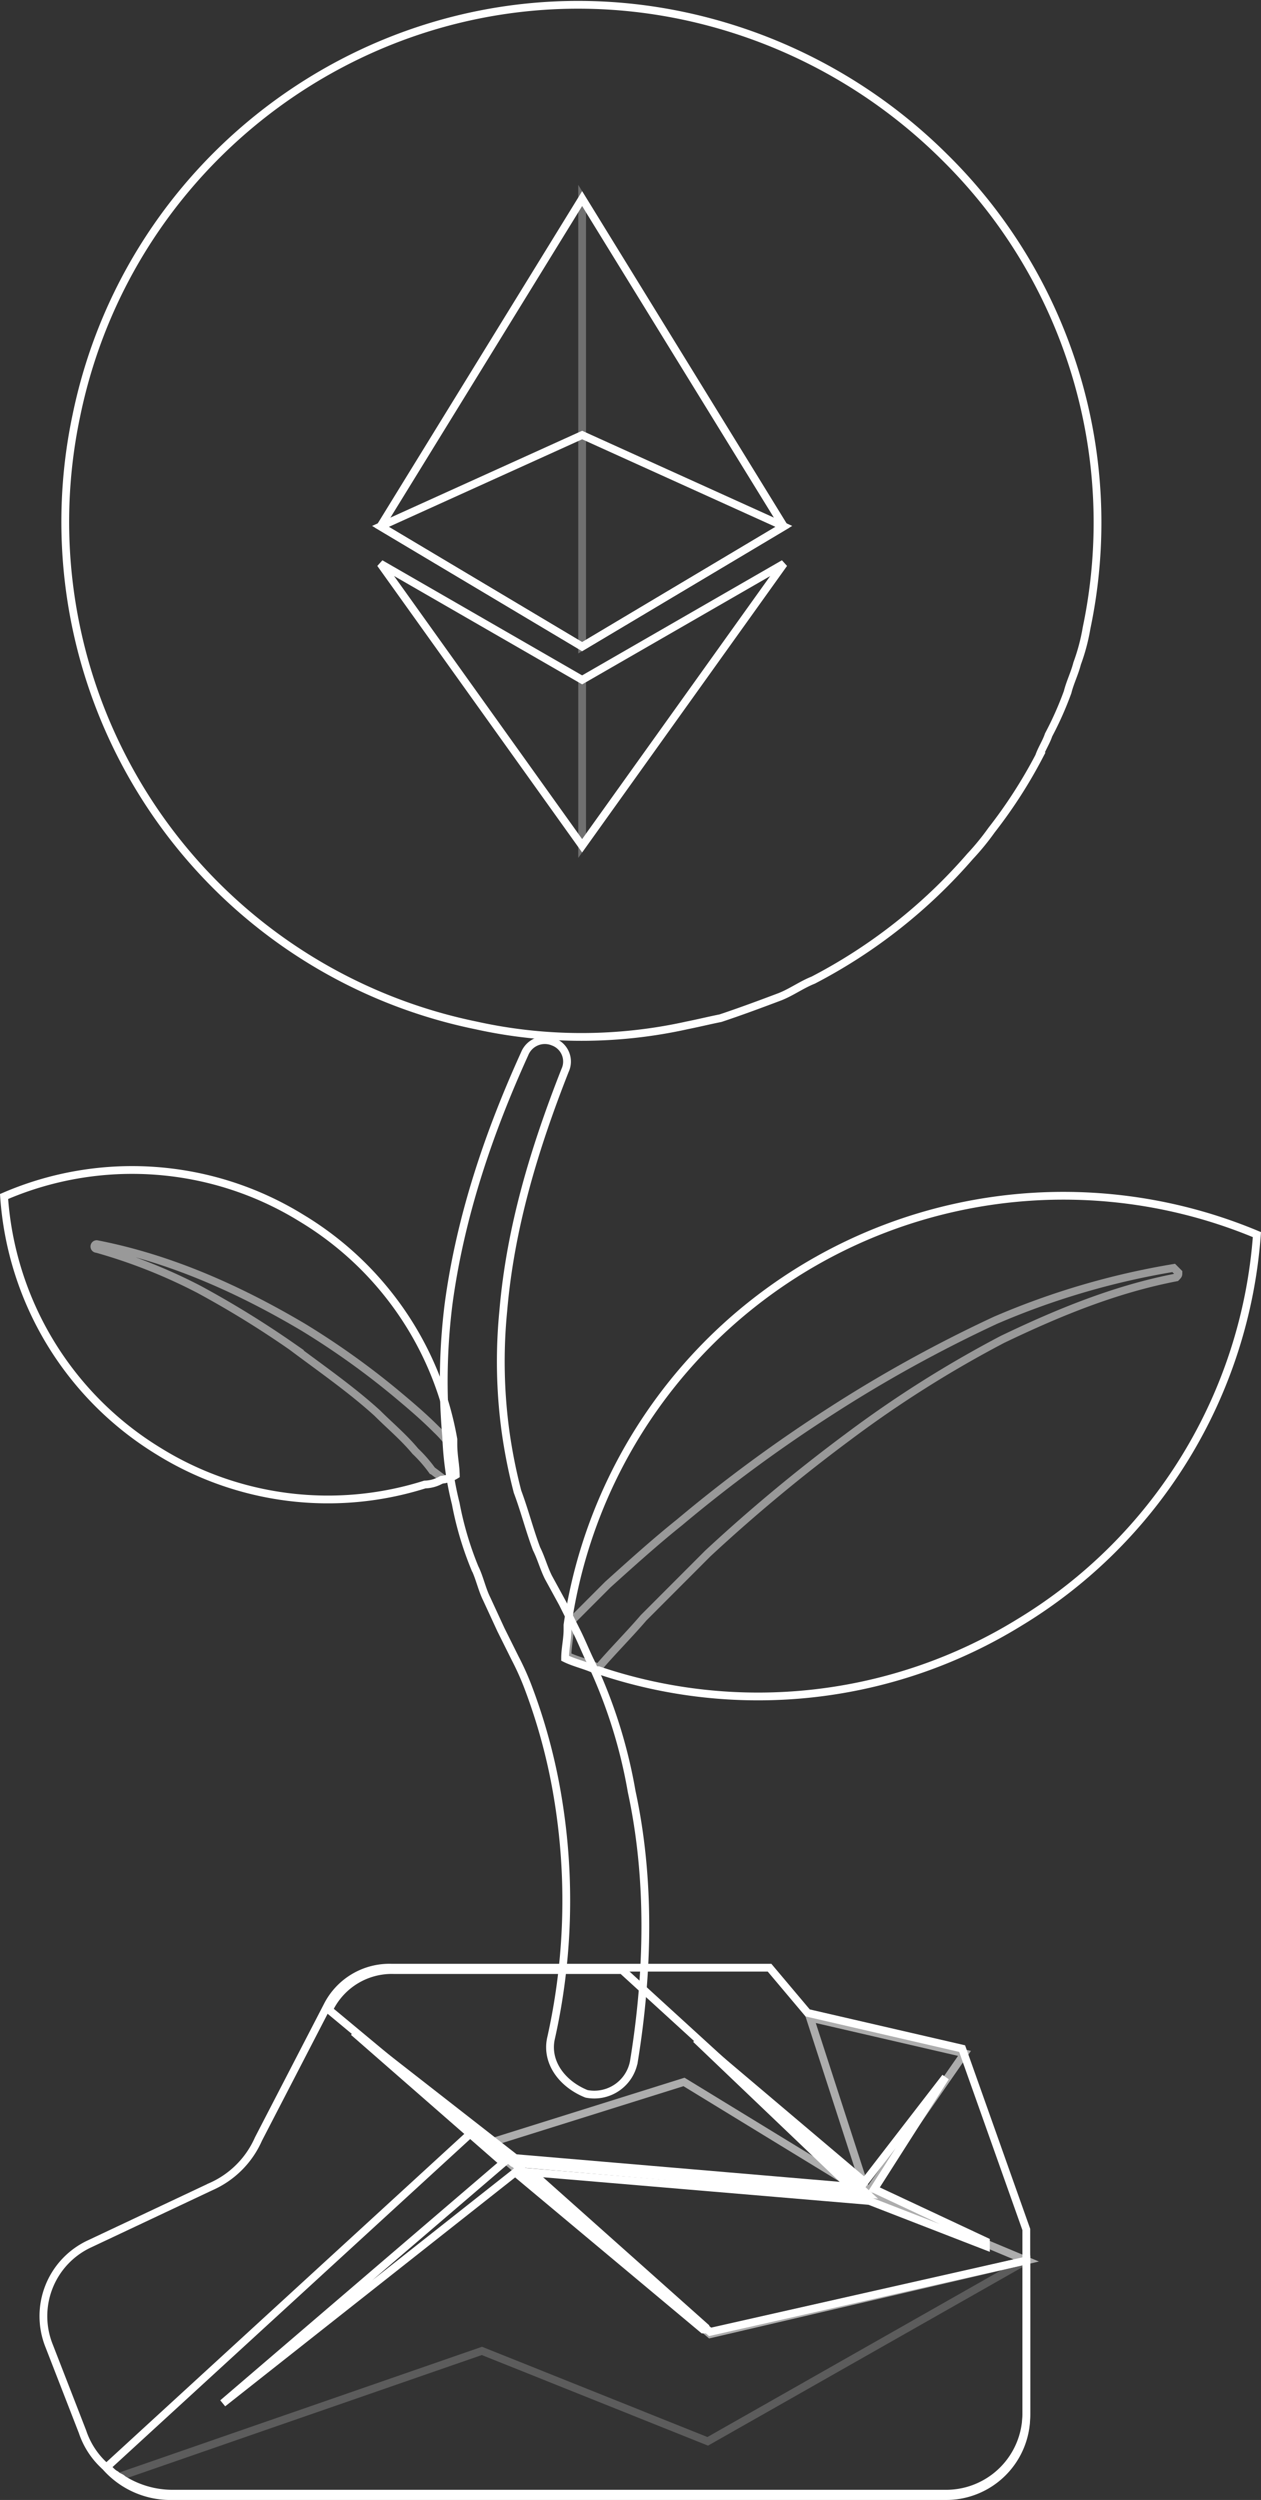 <svg xmlns="http://www.w3.org/2000/svg" width="162.271" height="321.618" viewBox="0 0 162.271 321.618">
  <rect x="0" y="0" width="162.271" height="321.618" fill="#333333" stroke="none"/>
  <g id="Framework_Icon_01" data-name="Framework Icon 01" transform="translate(0.523 0.618)">
    <path id="Path" d="M89.025,4.973A63.721,63.721,0,0,1,58.431,54.885,64.141,64.141,0,0,1,4.284,61.009H3.977c-1.224-.613-2.75-.92-3.977-1.53,0-1.227.307-2.45.307-3.677v-.61A64.494,64.494,0,0,1,89.025,4.973Z" transform="translate(72.197 153.24)" fill="none" stroke="#fff" stroke-width="1"/>
    <path id="Path-2" data-name="Path" d="M78.621.613c0,.3,0,.3-.3.61-7.954,1.533-15.3,4.594-22.333,7.961A146.313,146.313,0,0,0,36.1,21.739a213.886,213.886,0,0,0-18.049,15L9.791,45.011C7.954,47.155,5.814,49.3,3.977,51.442c-1.224-.613-2.754-.92-3.977-1.53,0-1.227.307-2.45.307-3.677v-.61l.613-.613c1.527-1.53,2.75-2.757,4.281-4.287,3.06-2.757,6.118-5.511,9.178-7.961A189.579,189.579,0,0,1,33.958,18.372,175.964,175.964,0,0,1,55.067,6.737,98.69,98.69,0,0,1,78.011,0C78.317.307,78.621.613,78.621.613Z" transform="translate(72.503 162.5)" fill="none" stroke="#fff" stroke-width="1" opacity="0.5"/>
    <path id="Path-3" data-name="Path" d="M58.125,39.24a4.333,4.333,0,0,1-1.834.613,4.454,4.454,0,0,1-2.144.61,41.348,41.348,0,0,1-34.261-4.287A41.7,41.7,0,0,1,0,3.413,41.478,41.478,0,0,1,38.242,6.17,41.666,41.666,0,0,1,57.821,34.647v.613C57.821,36.79,58.125,38.017,58.125,39.24Z" transform="translate(0 149.899)" fill="none" stroke="#fff" stroke-width="1"/>
    <path id="Path-4" data-name="Path" d="M46.5,29.7a4.333,4.333,0,0,1-1.834.613V30.01l-1.224-.92a17.67,17.67,0,0,0-2.144-2.45c-1.527-1.837-3.364-3.367-4.894-4.9-3.364-3.064-7.341-5.817-11.012-8.574A125.376,125.376,0,0,0,13.462,5.821,69.3,69.3,0,0,0,.307.613.3.3,0,0,1,0,.307.3.3,0,0,1,.307,0C9.791,1.84,18.662,5.821,26.924,10.718a101.177,101.177,0,0,1,11.625,8.268c1.834,1.53,3.671,3.064,5.5,4.9a13.158,13.158,0,0,1,1.837,2.144A15.335,15.335,0,0,1,46.5,29.7Z" transform="translate(11.624 159.437)" fill="none" stroke="#fff" stroke-width="1" opacity="0.5"/>
    <path id="Path-5" data-name="Path" d="M126.512,33.68V57.259a10.322,10.322,0,0,1-10.4,10.411H16.687a12.033,12.033,0,0,1-6.424-1.837c-.307-.307-.613-.307-.92-.613-.61-.307-.917-.917-1.53-1.224a10.377,10.377,0,0,1-2.75-4.287L.779,48.685a10.256,10.256,0,0,1,5.2-13.165l15.6-7.351A11.935,11.935,0,0,0,27.7,22.046L36.57,4.9A8.95,8.95,0,0,1,44.831,0h48.64l4.9,5.817,19.883,4.594Z" transform="translate(5.035 252.523)" fill="none" stroke="#fff" stroke-width="1"/>
    <path id="Path-6" data-name="Path" d="M19.886,4.594,7.344,22.659,0,0Z" transform="translate(103.707 258.954)" fill="none" stroke="#fff" stroke-width="1" opacity="0.6"/>
    <path id="Path-7" data-name="Path" d="M118.393,16.842v19.9a10.322,10.322,0,0,1-10.4,10.411H8.568A11.117,11.117,0,0,1,0,43.481L47.42,0,77.7,26.026Z" transform="translate(13.154 273.345)" fill="none" stroke="#fff" stroke-width="1"/>
    <path id="Path-8" data-name="Path" d="M25.393,0,48.947,14.392l20.5,8.574L28.757,32.457,0,7.961Z" transform="translate(62.102 267.221)" fill="none" stroke="#fff" stroke-width="1" opacity="0.6"/>
    <path id="Path-9" data-name="Path" d="M69.136,28.783,23.556,24.8,0,5.2V4.9A8.947,8.947,0,0,1,8.261,0H37.628Z" transform="translate(41.912 252.829)" fill="none" stroke="#fff" stroke-width="1"/>
    <path id="Path-10" data-name="Path" d="M98.2,26.946,83.821,20.209,93,5.817,82.6,19.292,60.878.917,80.761,19.9,37.628,16.228,16.826,0,36.1,16.842,0,47.768l37.628-29.7L61.8,38.274H62.1v-.307l-22.333-19.9,43.439,3.674L98.2,27.556Z" transform="translate(28.146 260.791)" fill="none" stroke="#fff" stroke-width="1"/>
    <path id="Path-11" data-name="Path" d="M116.862,0V19.9a10.322,10.322,0,0,1-10.4,10.411H7.034A12.049,12.049,0,0,1,.61,28.476c-.3-.307-.61-.307-.61-.613L46.806,11.635,75.867,23.269Z" transform="translate(14.685 290.187)" fill="none" stroke="#fff" stroke-width="1" opacity="0.2"/>
    <path id="Path-12" data-name="Path" d="M13.795,128.535a81.012,81.012,0,0,0,.917-30.927,73.9,73.9,0,0,0-3.977-14.7A35.116,35.116,0,0,0,9.2,79.54L7.37,75.866l-1.837-3.98c-.61-1.224-.917-2.754-1.53-3.98a42.456,42.456,0,0,1-2.447-8.268A41.508,41.508,0,0,1,.333,51.064,79.985,79.985,0,0,1,.64,33.919C2.17,22.587,5.84,11.87,10.428,1.765A2.8,2.8,0,0,1,14.1.235a2.7,2.7,0,0,1,1.527,3.674c-3.974,10.1-7.034,20.209-7.951,30.927a66.723,66.723,0,0,0,.3,15.618,68.45,68.45,0,0,0,1.53,7.654c.917,2.45,1.53,4.9,2.447,7.347.613,1.227.92,2.45,1.53,3.677L15.325,72.5l1.834,3.674c.613,1.224,1.224,2.757,1.837,3.98a64.871,64.871,0,0,1,5.2,16.535c2.447,11.331,2.14,23.272.307,34.6a5.182,5.182,0,0,1-6.121,4.287C15.325,134.353,13.181,131.6,13.795,128.535Z" transform="translate(56.567 133.175)" fill="none" stroke="#fff" stroke-width="1"/>
    <path id="Path-13" data-name="Path" d="M131.471,80.15a25.388,25.388,0,0,1-1.22,4.594c-.307,1.227-.92,2.45-1.223,3.677a43.3,43.3,0,0,1-2.45,5.511c-.3.917-.917,1.837-1.223,2.754a62.5,62.5,0,0,1-6.118,9.494,32.469,32.469,0,0,1-2.754,3.367,68.439,68.439,0,0,1-20.189,15.925c-1.53.61-2.754,1.53-4.284,2.14-2.447.92-4.894,1.837-7.648,2.757-1.53.307-2.754.613-4.284.92a62.822,62.822,0,0,1-27.227,0A66.125,66.125,0,0,1,1.457,52.9C8.8,17.073,43.979-6.2,79.774,1.458a67.451,67.451,0,0,1,33.345,18.065A65.978,65.978,0,0,1,131.471,80.15Z" transform="translate(7.835 0)" fill="none" stroke="#fff" stroke-width="1"/>
    <g id="Group_8022" data-name="Group 8022" transform="translate(48.437 24.931)">
      <path id="Path-14" data-name="Path" d="M51.91,42.171,25.952,57.638,0,42.171,25.952,0Z" transform="translate(0)" fill="none" stroke="#fff" stroke-width="1"/>
      <path id="Path-15" data-name="Path" d="M51.91,0,25.952,36.294,0,0,25.952,14.951Z" transform="translate(0 46.966)" fill="none" stroke="#fff" stroke-width="1"/>
      <path id="Path-16" data-name="Path" d="M51.91,11.754,25.952,27.221,0,11.754,25.952,0Z" transform="translate(0 30.417)" fill="none" stroke="#fff" stroke-width="1"/>
      <path id="Path-17" data-name="Path" d="M0,14.951,25.958,0,0,36.294Z" transform="translate(25.952 46.966)" fill="none" stroke="#fff" stroke-width="1" opacity="0.3"/>
      <path id="Path-18" data-name="Path" d="M25.958,42.171,0,57.638V0Z" transform="translate(25.952)" fill="none" stroke="#fff" stroke-width="1" opacity="0.3"/>
    </g>
  </g>
</svg>
